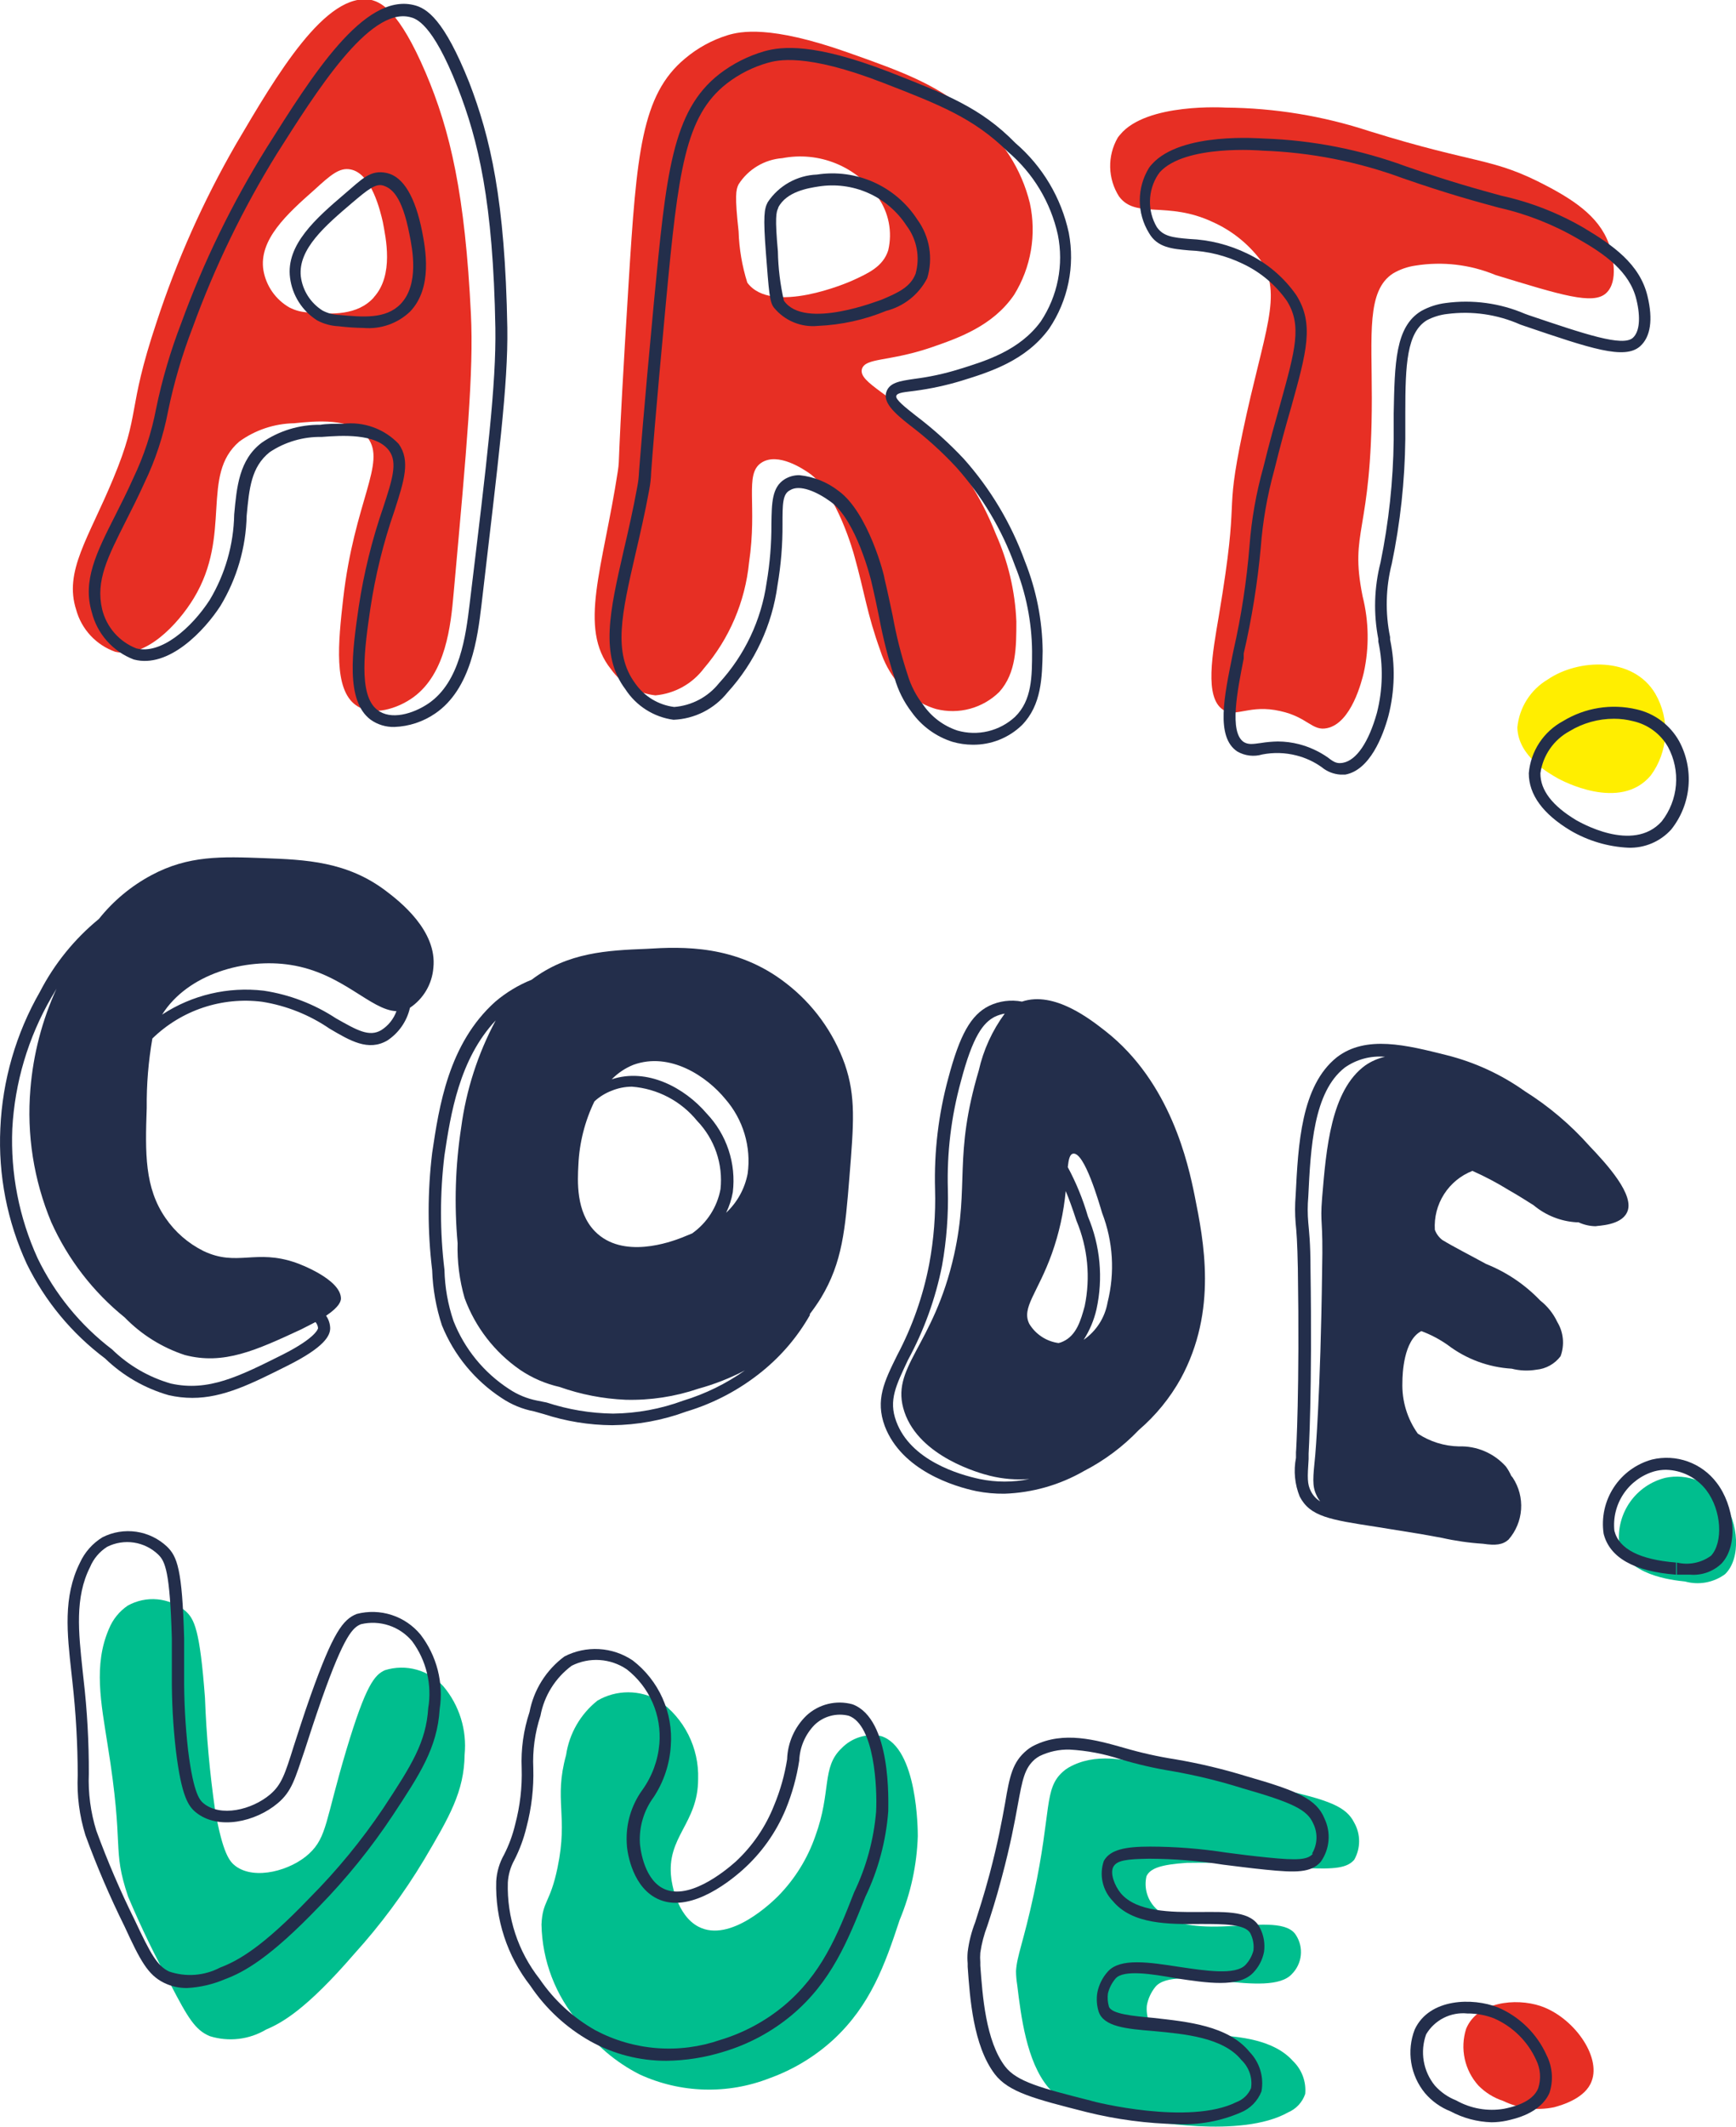 <svg width="330" height="404" viewBox="0 0 330 404" fill="none" xmlns="http://www.w3.org/2000/svg">
    <g clip-path="url(#clip0)">
        <path d="M288.437 138.193C288.614 136.325 289.23 134.526 290.234 132.942C291.238 131.357 292.603 130.032 294.217 129.075C299.964 125.149 310.452 124.63 314.674 131.8C316.054 134.191 316.706 136.931 316.55 139.686C316.394 142.441 315.437 145.091 313.797 147.31C307.952 154.286 296.782 148.219 296.133 147.862C294.412 146.888 288.567 143.644 288.437 138.193Z"
              fill="#FFEE00"/>
        <path d="M320.323 300.429C317.823 300.169 309.121 299.228 307.79 293.16C307.519 290.383 308.255 287.601 309.864 285.32C311.473 283.04 313.848 281.412 316.557 280.733C318.603 280.299 320.732 280.477 322.678 281.244C324.625 282.012 326.301 283.335 327.499 285.049C330.519 289.267 331.006 296.048 327.922 299.033C326.844 299.826 325.6 300.363 324.283 300.605C322.967 300.847 321.613 300.786 320.323 300.429Z"
              fill="#00BE8E"/>
        <path d="M20.716 309.416C17.729 316.263 19.223 323.563 20.456 331.448C23.703 351.5 21.203 350.916 24.353 360.294C26.771 366.02 29.481 371.619 32.471 377.069C35.718 383.299 37.114 385.667 39.906 386.803C41.676 387.352 43.542 387.524 45.383 387.306C47.223 387.088 48.997 386.485 50.589 385.538C53.642 384.24 58.22 381.709 67.344 371.163C72.331 365.66 76.768 359.683 80.592 353.317C85.463 345.076 88.223 340.339 88.32 333.33C88.546 331.008 88.306 328.664 87.615 326.435C86.923 324.207 85.794 322.139 84.294 320.351C82.934 318.827 81.164 317.726 79.195 317.179C77.226 316.633 75.141 316.664 73.189 317.269C71.208 318.145 69.552 320.059 65.85 332.389C61.824 345.855 62.181 348.937 58.772 352.117C55.362 355.297 48.479 357.244 44.777 354.486C43.641 353.642 42.342 352.084 40.88 343.81C39.867 336.754 39.227 329.649 38.965 322.525C37.991 309.546 36.952 307.534 35.231 306.009C33.72 304.761 31.867 303.997 29.915 303.817C27.962 303.638 26.001 304.051 24.288 305.004C22.685 306.087 21.442 307.624 20.716 309.416Z"
              fill="#00BE8E"/>
        <path d="M107.608 333.395C105.238 342.026 108.062 344.816 105.984 354.778C104.588 361.527 103.127 361.04 102.932 365.583C103.062 372.485 105.613 379.123 110.141 384.337C113.138 388.441 117.066 391.777 121.603 394.071C125.457 395.841 129.629 396.817 133.869 396.939C138.109 397.062 142.33 396.329 146.281 394.785C150.789 393.163 154.929 390.659 158.457 387.419C165.438 380.93 168.198 373.305 171.023 364.706C173.127 359.659 174.293 354.272 174.465 348.807C174.465 347.866 174.465 331.967 167.484 329.793C166.141 329.512 164.748 329.576 163.437 329.979C162.125 330.382 160.937 331.111 159.983 332.097C156.119 335.764 158.1 340.274 154.983 348.807C153.503 353.067 151.096 356.945 147.937 360.164C146.865 361.235 138.812 369.152 132.773 366.004C128.552 363.798 127.675 357.438 127.61 356.822C126.603 348.905 132.708 346.471 132.708 337.938C132.801 335.03 132.166 332.146 130.862 329.545C129.558 326.945 127.626 324.71 125.24 323.044C123.47 322.015 121.459 321.474 119.411 321.474C117.363 321.474 115.352 322.015 113.583 323.044C110.346 325.609 108.209 329.311 107.608 333.395Z"
              fill="#00BE8E"/>
        <path d="M196.545 359.71C194.564 368.925 193.298 371.52 193.136 374.441C193.144 375.321 193.22 376.2 193.363 377.069C194.077 382.909 195.116 391.605 199.273 396.537C201.805 399.555 206.676 400.561 216.385 402.507C217.749 402.799 235.867 406.336 244.862 401.274C245.619 400.952 246.3 400.473 246.86 399.869C247.42 399.265 247.845 398.55 248.109 397.77C248.216 396.618 248.061 395.456 247.656 394.372C247.251 393.288 246.607 392.309 245.771 391.508C238.595 383.493 220.314 388.782 218.398 384.013C218.042 383.038 217.908 381.996 218.008 380.963C218.245 379.667 218.803 378.451 219.632 377.426C223.398 372.916 241.257 379.859 245.608 374.96C246.544 374.009 247.13 372.771 247.271 371.445C247.413 370.12 247.101 368.785 246.388 367.659C243.335 362.435 226.418 369.768 219.827 362.63C218.992 361.849 218.378 360.862 218.047 359.768C217.716 358.674 217.681 357.512 217.943 356.4C218.658 354.907 220.671 354.194 225.639 353.869C233.087 353.75 240.536 354.075 247.946 354.843C253.726 355.135 256.096 354.843 257.428 353.285C258.037 352.212 258.357 350.999 258.357 349.765C258.357 348.53 258.037 347.318 257.428 346.244C255.902 343.194 252.687 341.929 242.816 339.755C228.042 336.283 230.704 338.067 219.372 335.472C213.885 334.206 208.17 332.908 203.137 335.764C202.741 335.994 202.371 336.266 202.033 336.575C198.396 339.819 199.922 343.94 196.545 359.71Z"
              fill="#00BE8E"/>
        <path d="M89.522 59.768C88.418 37.055 85.625 24.855 80.917 13.822C75.852 1.979 72.475 0.487 70.624 1.11014e-05C61.954 -1.752 52.538 14.342 44.842 27.418C38.672 38.119 33.623 49.427 29.776 61.163C23.996 78.457 26.853 78.133 21.528 90.917C16.852 102.209 12.112 108.503 14.482 115.836C14.983 117.669 15.922 119.352 17.217 120.742C18.512 122.132 20.125 123.188 21.918 123.818C27.665 125.149 33.802 118.627 36.822 113.663C44.193 101.527 38.023 90.268 45.492 83.876C48.527 81.678 52.166 80.466 55.915 80.404C59.714 80.015 66.922 79.236 69.877 83.13C73.514 87.9 67.344 95.2 65.234 113.76C64.292 122.034 63.383 130.957 67.669 133.974C70.754 136.181 75.592 134.623 78.579 132.449C84.749 127.939 85.69 118.887 86.242 112.592C88.775 84.557 90.041 70.573 89.522 59.768ZM71.046 56.523C67.961 59.93 63.091 59.768 58.61 59.346C57.353 59.304 56.122 58.983 55.005 58.405C53.712 57.662 52.599 56.642 51.746 55.42C50.893 54.197 50.321 52.801 50.07 51.331C49.161 45.556 54.518 40.689 59.811 36.016C62.798 33.291 64.519 31.766 66.63 32.188C70.656 32.934 72.312 40.202 72.767 42.149C73.319 45.134 74.942 52.24 71.046 56.491V56.523Z"
              fill="#E72F24"/>
        <path d="M176.933 66.03C182.193 64.213 188.72 61.942 192.778 56.004C195.997 50.802 197.068 44.555 195.766 38.58C194.198 32.178 190.556 26.475 185.408 22.356C178.589 16.224 172.095 13.822 161.055 9.929C146.313 4.737 140.728 5.97 138.325 6.684C135.348 7.606 132.587 9.118 130.207 11.129C121.927 18.008 121.018 29.203 119.492 53.797C117.219 90.398 117.868 86.634 117.446 89.489C114.621 107.919 109.848 119.308 116.148 127.128C117.125 128.503 118.383 129.656 119.838 130.512C121.293 131.367 122.912 131.906 124.59 132.093C126.4 131.93 128.157 131.39 129.745 130.507C131.334 129.624 132.719 128.418 133.812 126.966C138.655 121.303 141.646 114.294 142.384 106.881C144.007 95.946 141.475 90.106 144.689 87.932C147.904 85.758 152.937 89.295 153.716 89.814C159.106 93.415 162.353 105.421 162.353 105.421C164.399 112.689 164.756 116.421 167.354 123.624C168.056 125.808 169.157 127.843 170.601 129.627C172.444 132.053 175.015 133.827 177.939 134.688C180.052 135.227 182.268 135.211 184.373 134.643C186.478 134.074 188.4 132.972 189.954 131.444C193.201 127.842 193.201 122.878 193.201 118.043C192.964 112.319 191.642 106.693 189.304 101.462C186.577 94.497 182.506 88.136 177.322 82.74C169.724 74.888 163.133 72.747 163.847 70.086C164.561 67.912 168.848 68.756 176.933 66.03ZM161.996 53.311C161.282 53.635 146.703 59.962 142.059 53.7C141.065 50.546 140.508 47.271 140.403 43.966C139.656 37.184 139.884 36.049 140.403 35.011C141.307 33.594 142.529 32.408 143.972 31.547C145.415 30.685 147.039 30.171 148.716 30.046C152.133 29.385 155.67 29.732 158.893 31.046C162.116 32.36 164.887 34.583 166.867 37.444C167.895 38.889 168.603 40.537 168.944 42.276C169.286 44.016 169.253 45.809 168.848 47.535C167.873 50.65 165.048 51.916 161.996 53.311Z"
              fill="#E72F24"/>
        <path d="M239.569 49.352C237.208 46.244 234.105 43.779 230.542 42.181C221.84 38.093 215.898 41.63 212.716 37.314C211.662 35.659 211.081 33.747 211.036 31.786C210.99 29.824 211.481 27.888 212.456 26.185C212.59 25.977 212.742 25.782 212.911 25.601C217.911 19.468 233.01 20.442 233.01 20.442C242.29 20.514 251.502 22.024 260.318 24.919C281.196 31.409 283.567 29.787 294.185 35.4C299.77 38.353 304.608 41.695 306.134 47.276C306.426 48.411 307.79 53.376 305.322 55.679C302.854 57.983 296.717 56.036 284.281 52.24C279.469 50.245 274.196 49.627 269.052 50.455C267.55 50.67 266.105 51.177 264.799 51.948C259.766 55.193 260.772 63.499 260.772 75.634C260.772 101.592 256.454 100.521 259.019 113.273C260.219 118.025 260.297 122.99 259.246 127.777C258.857 129.367 256.908 137.349 252.265 138.322C249.44 138.939 248.563 136.213 243.368 135.078C237.556 133.747 234.991 136.376 232.523 134.851C228.886 132.514 230.477 124.175 231.711 116.875C235.835 92.312 232.555 99.581 236.257 81.929C240.283 62.818 243.985 55.939 239.569 49.352Z"
              fill="#E72F24"/>
        <path d="M281.034 396.18C279.739 394.744 278.842 392.994 278.432 391.105C278.022 389.215 278.113 387.251 278.696 385.408C280.807 380.249 288.113 379.502 292.821 381.06C299.088 383.169 304.381 390.599 302.562 395.337C301.393 398.581 296.977 399.879 295.419 400.301C292.149 400.981 288.746 400.559 285.742 399.1C283.962 398.516 282.348 397.515 281.034 396.18Z"
              fill="#E72F24"/>
        <path d="M60.298 60.871C61.542 61.531 62.917 61.908 64.324 61.974C65.92 62.165 67.524 62.273 69.13 62.299C70.731 62.434 72.343 62.229 73.86 61.698C75.376 61.167 76.763 60.321 77.93 59.216C82.346 54.641 80.852 47.146 80.235 43.934C78.936 37.444 76.696 33.583 73.546 32.869C70.396 32.155 68.773 34.07 65.591 36.763C60.071 41.468 54.323 46.497 55.135 52.759C55.343 54.408 55.914 55.991 56.807 57.393C57.699 58.796 58.892 59.983 60.298 60.871ZM66.954 38.515C69.942 35.984 71.436 34.783 72.897 35.27C74.358 35.757 76.403 37.087 77.832 44.518C78.417 47.373 79.716 54.057 76.144 57.756C73.319 60.676 68.87 60.222 64.552 59.833C63.419 59.807 62.307 59.518 61.305 58.989C60.18 58.279 59.227 57.329 58.513 56.207C57.8 55.085 57.345 53.819 57.181 52.5C56.629 47.308 61.889 42.83 66.954 38.515Z"
              fill="#232E4B"/>
        <path d="M147.092 58.405C148.088 59.638 149.375 60.605 150.837 61.216C152.3 61.828 153.892 62.066 155.47 61.909C159.933 61.721 164.328 60.754 168.458 59.054C170.122 58.63 171.676 57.858 173.02 56.79C174.363 55.722 175.464 54.381 176.251 52.856C176.826 50.978 176.955 48.991 176.628 47.053C176.301 45.116 175.527 43.281 174.368 41.695C172.352 38.588 169.48 36.129 166.099 34.615C162.717 33.101 158.97 32.596 155.307 33.161C153.446 33.232 151.629 33.742 150.003 34.65C148.378 35.558 146.991 36.838 145.956 38.385C145.274 39.651 145.047 41.013 145.599 48.119C146.151 55.225 146.281 57.367 147.092 58.405ZM147.937 39.423C149.528 36.341 153.749 35.724 155.567 35.432C158.78 34.919 162.073 35.347 165.047 36.666C168.02 37.985 170.548 40.138 172.322 42.863C173.295 44.152 173.957 45.649 174.255 47.236C174.554 48.824 174.481 50.458 174.043 52.013C173.069 54.511 170.796 55.582 167.549 56.945C167.386 56.945 152.937 62.818 149.008 57.107L148.066 57.756L149.008 57.107C148.31 54.039 147.929 50.908 147.872 47.762C147.287 41.338 147.547 40.267 147.937 39.521V39.423Z"
              fill="#232E4B"/>
        <path d="M25.424 125.279C32.081 127.063 38.9 119.73 41.887 115.123C45.029 109.937 46.753 104.018 46.888 97.958C47.375 92.799 47.732 88.711 51.271 85.888C54.201 83.94 57.656 82.932 61.175 83C64.779 82.74 71.533 82.221 74.001 85.661C75.592 87.9 74.585 91.079 72.864 96.336C70.728 102.496 69.163 108.839 68.188 115.285C66.987 123.624 65.623 133.066 70.429 136.7C71.751 137.648 73.348 138.138 74.975 138.095C77.753 137.994 80.444 137.105 82.735 135.532C89.587 130.86 90.788 120.996 91.502 115.123C94.749 87.186 96.6 73.136 96.438 62.266C96.016 37.931 93.191 26.055 89.197 15.672C84.424 3.731 81.177 1.525 78.579 0.941C69.097 -1.265 59.356 14.309 50.687 28.067C44.137 38.584 38.696 49.752 34.451 61.39C32.417 66.658 30.82 72.084 29.678 77.614C28.81 82.197 27.348 86.647 25.327 90.852C24.158 93.48 22.957 95.817 21.885 97.958C18.281 105.064 15.683 110.32 17.437 116.258C17.939 118.295 18.929 120.18 20.32 121.75C21.711 123.321 23.463 124.532 25.424 125.279ZM23.931 98.964C25.035 96.79 26.236 94.421 27.438 91.761C29.532 87.424 31.05 82.831 31.951 78.1C33.068 72.681 34.632 67.363 36.627 62.201C40.82 50.684 46.184 39.626 52.635 29.203C60.071 17.489 70.169 1.33 77.93 3.245C79.001 3.504 82.151 4.251 86.989 16.581C90.918 26.639 93.743 38.32 94.165 62.299C94.327 73.039 92.639 86.991 89.262 114.831C88.547 120.704 87.444 129.529 81.469 133.618C78.514 135.629 74.26 136.862 71.728 134.851C68.026 132.06 69.325 122.942 70.396 115.642C71.344 109.316 72.877 103.092 74.975 97.05C76.826 91.306 78.059 87.51 75.787 84.33C74.447 82.916 72.795 81.834 70.963 81.169C69.131 80.504 67.169 80.276 65.234 80.501C63.61 80.501 61.986 80.501 60.882 80.696C56.906 80.647 53.013 81.838 49.745 84.103C45.459 87.348 45.004 92.475 44.517 97.731C44.413 103.451 42.812 109.044 39.874 113.955C36.432 119.276 30.587 124.403 25.911 123.17C24.311 122.544 22.884 121.543 21.754 120.249C20.623 118.955 19.822 117.408 19.417 115.739C18.151 110.32 20.456 105.875 23.931 98.964Z"
              fill="#232E4B"/>
        <path d="M128.032 136.732C130.014 136.651 131.956 136.146 133.726 135.25C135.496 134.354 137.054 133.09 138.293 131.541C143.467 125.863 146.785 118.743 147.806 111.132C148.456 107.327 148.772 103.473 148.748 99.613C148.748 95.752 148.748 93.837 150.177 93.124C152.028 91.955 155.34 93.448 157.84 95.265C162.808 98.737 165.6 110.32 165.6 110.32C166.25 113.046 166.704 115.252 167.127 117.329C167.853 121.206 168.829 125.032 170.049 128.783C170.709 131.133 171.811 133.335 173.296 135.272C175.203 137.944 177.926 139.926 181.056 140.918C182.302 141.278 183.591 141.464 184.888 141.47C188.387 141.516 191.762 140.175 194.272 137.738C198.006 133.91 198.104 128.686 198.201 123.656C198.138 117.818 196.993 112.043 194.824 106.621C192.222 99.453 188.277 92.846 183.2 87.153C180.406 84.176 177.364 81.44 174.108 78.977C172.095 77.387 170.179 75.894 170.374 75.213C170.568 74.531 172.095 74.499 173.945 74.239C176.903 73.848 179.824 73.219 182.68 72.357C188.168 70.67 194.986 68.528 199.435 62.428C203.033 57.09 204.376 50.548 203.169 44.225C201.738 37.58 198.168 31.585 193.006 27.158C186.447 20.442 179.79 17.878 168.847 13.595C154.755 8.177 148.683 8.793 145.306 9.734C142.215 10.626 139.318 12.09 136.766 14.05C127.707 21.091 126.636 33.129 124.33 57.139C122.22 79.561 121.7 86.926 121.473 89.587C121.439 90.546 121.331 91.5 121.148 92.442C120.336 96.887 119.395 101.008 118.55 104.61C115.92 116.129 114.004 124.435 118.875 130.924C119.892 132.495 121.237 133.827 122.818 134.829C124.398 135.832 126.177 136.481 128.032 136.732ZM120.791 105.259C121.635 101.625 122.609 97.471 123.421 92.994C123.625 91.923 123.745 90.838 123.778 89.749C123.973 86.991 124.525 79.625 126.603 57.302C128.941 32.447 130.207 22.032 138.195 15.834C140.502 14.06 143.124 12.739 145.923 11.941C147.677 11.454 153.034 9.961 167.971 15.769C178.589 19.89 185.083 22.421 191.577 28.813C196.395 32.897 199.738 38.448 201.091 44.615C201.657 47.436 201.662 50.34 201.105 53.163C200.548 55.986 199.44 58.671 197.844 61.066C193.817 66.582 187.421 68.561 182.258 70.151C179.513 71 176.699 71.608 173.848 71.968C170.958 72.39 169.01 72.682 168.458 74.564C167.906 76.446 169.854 78.36 172.971 80.793C176.117 83.175 179.05 85.824 181.738 88.711C186.639 94.189 190.442 100.555 192.941 107.465C195.03 112.622 196.131 118.125 196.188 123.689C196.188 128.491 196.188 133.034 192.941 136.181C191.494 137.517 189.727 138.457 187.81 138.912C185.893 139.367 183.892 139.32 181.998 138.777C179.361 137.904 177.081 136.195 175.504 133.91C174.152 132.19 173.139 130.23 172.517 128.134C171.317 124.483 170.373 120.754 169.692 116.972C169.237 114.863 168.783 112.624 168.133 109.899C168.133 109.379 165.048 97.342 159.399 93.253C157.25 91.579 154.673 90.544 151.963 90.268C150.966 90.253 149.986 90.523 149.138 91.047C146.735 92.572 146.702 95.492 146.638 99.548C146.659 103.277 146.355 107.001 145.728 110.677C144.71 117.816 141.551 124.479 136.669 129.789C135.635 131.082 134.347 132.149 132.883 132.925C131.42 133.701 129.813 134.168 128.162 134.299C126.674 134.112 125.243 133.614 123.962 132.837C122.681 132.06 121.578 131.021 120.726 129.789C116.472 124.013 118.193 116.55 120.791 105.259Z"
              fill="#232E4B"/>
        <path d="M226.061 47.568C229.587 47.704 233.047 48.565 236.224 50.099C239.598 51.682 242.498 54.12 244.634 57.172C247.524 61.812 246.225 66.452 243.4 76.64C242.426 80.112 241.322 84.006 240.153 88.775C238.789 93.641 237.908 98.63 237.523 103.669C236.981 110.374 235.961 117.031 234.471 123.591L234.276 124.532C232.75 132.157 231.029 140.01 235.218 142.768C235.93 143.175 236.717 143.434 237.532 143.528C238.347 143.623 239.172 143.552 239.959 143.319C242.111 142.901 244.329 142.967 246.453 143.514C248.167 143.948 249.785 144.696 251.226 145.72C252.245 146.567 253.507 147.067 254.83 147.148H255.707C260.415 146.304 262.883 139.815 263.922 136.019C265.145 131.262 265.256 126.288 264.247 121.482V121.028C263.296 116.413 263.407 111.642 264.571 107.076C266.189 99.292 267.048 91.371 267.137 83.422C267.137 81.67 267.137 79.982 267.137 78.36C267.137 69.21 267.429 63.175 271.228 60.839C272.45 60.195 273.783 59.787 275.157 59.638C279.865 59.033 284.649 59.729 288.989 61.65L289.736 61.909C302.432 66.225 308.829 68.399 311.784 65.77C313.765 63.986 314.252 60.709 313.18 56.263C311.719 50.099 306.491 46.529 301.069 43.285C296.201 40.449 290.921 38.391 285.418 37.184C281.164 36.016 275.871 34.589 267.266 31.604C258.61 28.419 249.502 26.634 240.283 26.315C239.634 26.315 224.567 24.984 218.983 31.182C218.78 31.393 218.595 31.621 218.43 31.863C217.275 33.73 216.663 35.882 216.663 38.077C216.663 40.272 217.275 42.424 218.43 44.29C220.022 47.048 222.814 47.276 226.061 47.568ZM220.119 33.194L220.476 32.707C225.314 27.385 239.731 28.586 239.959 28.618C249.101 28.933 258.134 30.707 266.714 33.875C275.287 36.86 280.872 38.353 284.931 39.456C290.252 40.656 295.356 42.67 300.062 45.426C305.03 48.249 309.803 51.591 311.07 56.912C311.914 60.384 311.654 63.045 310.388 64.18C308.439 65.9 301.328 63.499 290.58 59.865L289.866 59.605C285.132 57.578 279.936 56.872 274.832 57.561C273.19 57.763 271.602 58.281 270.156 59.086C265.221 62.072 265.123 68.983 264.929 78.555C264.929 80.145 264.929 81.799 264.929 83.584C264.833 91.4 263.996 99.19 262.428 106.849C261.211 111.603 261.067 116.568 262.006 121.385V121.872C262.961 126.342 262.872 130.972 261.746 135.402C260.188 140.983 257.85 144.455 255.252 144.909C254.246 145.071 253.694 144.909 252.427 143.903C250.763 142.74 248.905 141.883 246.94 141.372C245.625 141.032 244.272 140.857 242.913 140.853C241.825 140.872 240.74 140.969 239.666 141.145C238.075 141.372 237.264 141.47 236.419 140.951C233.627 139.069 235.218 131.216 236.419 125.084V124.143C237.96 117.497 239.045 110.754 239.666 103.961C240.036 99.045 240.885 94.176 242.199 89.424C243.368 84.687 244.44 80.793 245.446 77.354C248.369 66.841 249.862 61.552 246.42 56.069C244.06 52.682 240.86 49.965 237.134 48.184C233.686 46.501 229.927 45.55 226.094 45.394C222.847 45.134 221.093 44.874 219.892 43.122C219.006 41.608 218.559 39.879 218.599 38.126C218.639 36.373 219.165 34.665 220.119 33.194Z"
              fill="#232E4B"/>
        <path d="M297.107 136.992C295.286 137.972 293.739 139.39 292.605 141.118C291.471 142.846 290.787 144.829 290.613 146.888C290.613 150.944 293.275 154.611 298.568 157.791C301.902 159.734 305.656 160.847 309.511 161.035C311.046 161.089 312.573 160.805 313.987 160.206C315.401 159.606 316.666 158.704 317.693 157.564C319.559 155.221 320.696 152.382 320.961 149.4C321.227 146.418 320.61 143.423 319.187 140.788C318.338 139.272 317.179 137.952 315.786 136.912C314.394 135.872 312.797 135.137 311.102 134.753C306.324 133.629 301.295 134.433 297.107 136.992ZM317.076 141.892C318.273 144.111 318.797 146.631 318.583 149.144C318.37 151.656 317.429 154.052 315.875 156.039C310.355 162.171 300.094 156.039 299.64 155.811C295.094 153.086 292.788 150.101 292.821 146.888C293.052 145.219 293.672 143.628 294.631 142.241C295.589 140.855 296.86 139.713 298.341 138.906C300.894 137.352 303.826 136.533 306.816 136.538C308.031 136.537 309.242 136.689 310.42 136.992C311.81 137.299 313.121 137.894 314.267 138.737C315.414 139.581 316.371 140.656 317.076 141.892Z"
              fill="#232E4B"/>
        <path d="M19.969 258.053C23.363 261.332 27.511 263.728 32.048 265.029C33.529 265.372 35.043 265.546 36.562 265.548C42.472 265.548 47.829 262.855 54.745 259.383C61.662 255.911 62.766 253.737 62.766 252.309C62.747 251.46 62.476 250.636 61.986 249.941C64.552 248.221 64.779 247.183 64.811 246.696C64.811 242.965 56.661 240.012 56.272 239.882C48.576 237.189 45.069 240.693 38.672 237.643C35.775 236.203 33.294 234.048 31.464 231.381C27.47 225.605 27.6 219.051 27.892 210.452C27.847 206.038 28.206 201.628 28.964 197.279C31.694 194.621 34.99 192.613 38.605 191.405C42.22 190.198 46.061 189.821 49.843 190.303C54.431 191.036 58.8 192.776 62.636 195.397C66.597 197.733 70.007 199.745 73.611 197.668C75.803 196.229 77.352 193.995 77.93 191.438C79.193 190.594 80.249 189.476 81.019 188.167C81.789 186.858 82.254 185.392 82.378 183.878C83.157 176.772 75.884 171.159 73.449 169.309C66.013 163.631 58.09 163.307 50.135 163.015C42.179 162.723 35.848 162.463 28.769 166.259C24.914 168.321 21.522 171.147 18.8 174.566C14.162 178.362 10.35 183.066 7.598 188.388C3.046 196.315 0.462 205.216 0.065 214.346C-0.357 223.213 1.37 232.051 5.098 240.109C8.569 247.179 13.665 253.328 19.969 258.053ZM55.2 183.294C65.136 184.819 70.396 191.893 75.364 192.087C74.827 193.575 73.811 194.841 72.475 195.689C70.169 197.052 67.831 195.689 63.87 193.45C59.725 190.728 55.039 188.934 50.135 188.194C43.361 187.393 36.52 189.001 30.815 192.736C35.718 184.949 46.66 181.964 55.2 183.294ZM2.338 214.411C2.812 205.649 5.349 197.122 9.741 189.524C10.066 189.005 10.39 188.421 10.748 187.804C7.997 193.828 6.316 200.284 5.78 206.883C5.051 215.504 6.409 224.174 9.741 232.16C12.907 239.207 17.69 245.41 23.703 250.265C26.88 253.532 30.802 255.982 35.133 257.404C42.536 259.35 48.706 256.495 57.246 252.536L59.973 251.141C60.257 251.468 60.428 251.878 60.46 252.309C60.46 252.309 60.266 254.029 53.706 257.339C45.459 261.459 39.614 264.412 32.471 262.822C28.268 261.613 24.431 259.384 21.301 256.333C15.283 251.75 10.433 245.814 7.143 239.006C3.628 231.3 1.981 222.873 2.338 214.411Z"
              fill="#232E4B"/>
        <path d="M101.536 268.111L103.387 268.63C107.582 269.998 111.963 270.71 116.375 270.739C121.187 270.687 125.953 269.809 130.467 268.144C135.755 266.56 140.677 263.946 144.949 260.454C148.576 257.501 151.626 253.904 153.944 249.843V249.616C154.658 248.675 155.373 247.669 156.054 246.566C160.146 239.785 160.665 233.587 161.477 223.496C162.289 213.405 162.711 208.311 160.6 202.178C158.428 196.053 154.526 190.689 149.365 186.734C139.949 179.433 129.688 179.822 122.934 180.244C115.498 180.536 107.933 180.893 101.049 186.117C98.546 187.123 96.222 188.525 94.165 190.27C85.236 198.252 83.45 210.258 82.151 219.019C81.258 226.411 81.258 233.885 82.151 241.277C82.268 244.841 82.891 248.37 84.002 251.758C86.289 257.417 90.255 262.241 95.367 265.58C97.231 266.832 99.329 267.693 101.536 268.111ZM120.402 202.276C127.383 199.745 134.396 204.515 137.871 208.765C139.55 210.689 140.798 212.95 141.532 215.395C142.266 217.841 142.468 220.415 142.124 222.945C141.584 225.793 140.151 228.395 138.033 230.375C138.634 229.142 139.06 227.832 139.3 226.481C139.627 223.776 139.352 221.032 138.493 218.446C137.634 215.86 136.213 213.496 134.331 211.523C130.11 206.591 122.999 202.795 116.278 205.034C117.447 203.839 118.851 202.9 120.402 202.276ZM109.946 221.29C110.13 217.101 111.169 212.993 112.998 209.22C113.944 208.351 115.046 207.668 116.245 207.208C117.481 206.698 118.805 206.433 120.142 206.429C122.536 206.617 124.868 207.289 126.994 208.405C129.121 209.52 130.998 211.056 132.513 212.919C134.158 214.626 135.409 216.673 136.178 218.915C136.946 221.157 137.214 223.541 136.962 225.897C136.328 229.293 134.394 232.308 131.571 234.301L129.591 235.112C127.578 235.891 118.356 239.331 113.063 233.879C109.459 230.18 109.784 224.307 109.946 221.29ZM86.21 250.947C85.142 247.809 84.562 244.526 84.489 241.212C83.612 233.992 83.612 226.693 84.489 219.473C85.658 211.686 87.281 201.238 94.23 193.84C90.844 200.163 88.622 207.043 87.671 214.152C86.552 221.43 86.323 228.817 86.989 236.151C86.891 239.681 87.341 243.205 88.32 246.599C90.348 252.12 94.034 256.88 98.873 260.227C101.149 261.766 103.693 262.867 106.374 263.471C110.408 264.899 114.632 265.72 118.908 265.905C123.618 266.031 128.314 265.317 132.773 263.796C135.832 262.956 138.793 261.793 141.605 260.324C138.031 262.853 134.073 264.792 129.883 266.067C125.609 267.648 121.095 268.482 116.538 268.533C112.244 268.476 107.985 267.765 103.906 266.424L102.121 266.067C100.205 265.695 98.384 264.945 96.763 263.861C91.987 260.757 88.299 256.243 86.21 250.947Z"
              fill="#232E4B"/>
        <path d="M190.928 283.751C196.249 283.574 201.446 282.092 206.059 279.435C209.942 277.436 213.465 274.804 216.482 271.648C219.686 268.896 222.379 265.601 224.437 261.914C231.516 248.935 228.789 235.632 227.1 227.163C225.866 221.063 222.522 205.585 210.15 195.884C207.325 193.677 200.409 188.194 194.272 190.27C192.15 189.859 189.952 190.144 188.005 191.082C184.563 192.801 182.453 196.533 180.245 204.872C178.389 211.721 177.547 218.804 177.745 225.897C177.882 230.66 177.512 235.424 176.641 240.109C175.481 246.167 173.423 252.017 170.536 257.468C168.101 262.4 166.347 265.937 168.198 270.934C171.445 279.37 181.414 282.388 185.602 283.264C187.356 283.609 189.141 283.772 190.928 283.751ZM199.955 238.13C201.32 234.295 202.203 230.306 202.585 226.254C203.169 227.65 203.851 229.499 204.63 231.9C206.782 237.026 207.325 242.683 206.189 248.124L207.325 248.416L208.429 248.74C209.731 242.83 209.164 236.662 206.806 231.089C205.864 227.837 204.579 224.693 202.974 221.712C203.137 220.187 203.364 219.246 204.013 219.148C206.156 218.856 208.916 228.461 209.501 230.408C211.595 235.832 211.958 241.771 210.54 247.41C210.292 248.837 209.763 250.2 208.983 251.42C208.202 252.64 207.186 253.692 205.994 254.516C207.131 252.744 207.955 250.791 208.429 248.74L207.325 248.416L206.189 248.124C205.475 250.719 204.663 253.672 202.065 254.84C201.797 254.971 201.513 255.069 201.221 255.132C200.083 254.977 198.995 254.57 198.034 253.941C197.074 253.313 196.266 252.478 195.668 251.498C194.11 248.416 197.259 245.658 199.955 238.13ZM170.374 270.026C168.848 265.97 170.374 263.114 172.582 258.377C175.639 252.757 177.828 246.708 179.076 240.434C179.933 235.638 180.303 230.768 180.18 225.897C179.986 218.999 180.817 212.11 182.648 205.456C184.921 196.792 186.901 194.261 189.142 193.126C189.731 192.853 190.353 192.657 190.993 192.542C188.619 195.765 186.939 199.443 186.057 203.347C181.186 219.797 184.336 224.956 181.381 238.292C177.452 255.976 169.042 259.707 171.932 268.241C174.822 276.775 186.317 279.889 188.168 280.344C190.629 280.953 193.173 281.162 195.701 280.96C192.574 281.61 189.346 281.61 186.219 280.96C182.258 280.117 173.101 277.423 170.374 270.026Z"
              fill="#232E4B"/>
        <path d="M309.251 230.375C310.972 227.13 305.322 221.03 302.14 217.688C298.552 213.652 294.408 210.145 289.834 207.273C285.337 204.08 280.282 201.758 274.93 200.426C267.429 198.544 259.668 196.565 254.116 200.848C247.329 206.267 246.777 217.396 246.29 227.13C246.146 228.869 246.146 230.616 246.29 232.354C246.453 233.879 246.615 235.956 246.713 240.985C247.07 264.185 246.388 275.769 246.355 275.898V276.937C245.873 279.409 246.121 281.968 247.07 284.302C249.05 288.099 252.752 288.683 261.617 290.045L270.059 291.408L274.02 292.122C276.616 292.708 279.255 293.088 281.911 293.258C284.346 293.615 285.645 293.452 286.749 292.479C288.157 290.876 288.999 288.855 289.146 286.727C289.292 284.599 288.735 282.482 287.561 280.701L287.268 280.344C286.997 279.725 286.659 279.138 286.262 278.592C285.141 277.334 283.757 276.34 282.208 275.678C280.659 275.016 278.984 274.704 277.3 274.763C274.524 274.704 271.822 273.861 269.507 272.329C267.489 269.494 266.462 266.073 266.585 262.595C266.585 261.005 266.812 254.581 270.189 252.861C271.961 253.519 273.642 254.403 275.189 255.489C278.709 258.169 282.948 259.74 287.366 259.999C288.894 260.391 290.487 260.457 292.042 260.194C292.947 260.113 293.825 259.843 294.619 259.401C295.414 258.96 296.106 258.357 296.652 257.631C297.043 256.572 297.19 255.439 297.083 254.316C296.977 253.192 296.618 252.108 296.036 251.141C295.287 249.544 294.175 248.144 292.788 247.053C289.895 244.028 286.385 241.66 282.495 240.109C279.248 238.325 276.326 236.864 274.15 235.534C273.517 235.037 273.033 234.375 272.754 233.62C272.604 231.238 273.215 228.871 274.499 226.859C275.783 224.846 277.673 223.294 279.898 222.425C282.271 223.481 284.571 224.695 286.781 226.06C288.73 227.163 290.223 228.136 291.522 228.947C293.821 230.874 296.678 232.011 299.672 232.192H300.062C301.08 232.666 302.186 232.92 303.309 232.938C303.796 232.809 308.05 232.809 309.251 230.375ZM259.506 202.406C253.012 207.143 252.103 218.142 251.323 227.552C250.901 232.776 251.551 231.251 251.323 241.342C251.031 264.866 250.025 276.32 250.025 276.32C249.602 280.701 249.375 282.226 250.284 284.108C250.465 284.502 250.694 284.872 250.966 285.211C250.217 284.76 249.61 284.108 249.213 283.329C248.466 281.901 248.531 280.701 248.758 277.164V276.126C248.758 276.126 249.473 264.347 249.115 241.05C249.115 235.956 248.823 233.814 248.693 232.257C248.549 230.627 248.549 228.987 248.693 227.357C249.148 218.013 249.667 207.435 255.642 202.795C257.864 201.234 260.567 200.51 263.273 200.751C261.922 201.053 260.642 201.615 259.506 202.406Z"
              fill="#232E4B"/>
        <path d="M326.331 281.674C324.933 279.82 323.024 278.415 320.837 277.631C318.651 276.847 316.283 276.718 314.024 277.261C311.037 278.083 308.453 279.969 306.76 282.563C305.068 285.157 304.383 288.28 304.835 291.343C305.972 295.886 310.615 298.514 318.603 299.131V297.963V296.827C311.719 296.275 307.757 294.264 306.881 290.792C306.622 288.318 307.241 285.832 308.63 283.769C310.019 281.705 312.089 280.194 314.479 279.5C315.199 279.305 315.941 279.207 316.687 279.208C318.172 279.238 319.631 279.601 320.957 280.269C322.283 280.938 323.443 281.894 324.35 283.069C327.272 286.898 327.597 292.966 325.259 295.529C324.335 296.203 323.276 296.668 322.155 296.892C321.034 297.116 319.877 297.094 318.765 296.827V297.963V299.131C319.577 299.131 320.421 299.131 321.298 299.131C322.381 299.218 323.471 299.076 324.495 298.712C325.519 298.349 326.455 297.773 327.24 297.022C330.617 293.452 329.61 285.925 326.331 281.674Z"
              fill="#232E4B"/>
        <path d="M67.799 306.594C65.201 307.632 63.318 310.098 59.064 322.038C57.603 326.159 56.629 329.307 55.817 331.773C54.161 337.061 53.512 339.041 51.336 340.89C47.829 343.843 41.92 345.206 38.705 342.577C38.056 342.026 36.822 341.02 35.75 332.454C35.223 327.757 34.974 323.033 35.003 318.307C35.003 316.23 35.003 313.959 35.003 311.266C34.646 298.027 33.672 295.691 31.756 293.809C30.143 292.285 28.099 291.296 25.902 290.976C23.705 290.657 21.463 291.023 19.482 292.025C17.603 293.173 16.11 294.857 15.196 296.859C11.949 303.349 12.761 310.325 13.573 317.723L13.768 319.507C14.426 325.39 14.762 331.304 14.774 337.224C14.599 341.076 15.093 344.929 16.235 348.613C18.395 354.52 20.877 360.304 23.671 365.939C26.659 372.429 28.087 375.122 31.139 376.647C32.512 377.324 34.025 377.669 35.555 377.653C38.05 377.522 40.501 376.95 42.796 375.966C46.368 374.635 51.304 371.942 60.688 362.143C65.885 356.818 70.571 351.017 74.683 344.816C79.748 337.126 83.125 332.065 83.58 324.667C83.957 322.185 83.829 319.654 83.204 317.223C82.579 314.792 81.47 312.512 79.943 310.52C78.504 308.776 76.597 307.479 74.445 306.783C72.293 306.088 69.987 306.022 67.799 306.594ZM81.404 324.472C80.982 330.961 78.319 335.212 72.864 343.486C68.763 349.585 64.087 355.278 58.902 360.488C49.843 369.963 45.199 372.494 41.855 373.759C40.368 374.542 38.737 375.011 37.061 375.14C35.386 375.268 33.702 375.052 32.114 374.505C29.873 373.402 28.672 371.261 25.619 364.771C22.876 359.241 20.437 353.565 18.314 347.769C17.222 344.264 16.739 340.599 16.885 336.932C16.907 330.925 16.571 324.923 15.878 318.956L15.683 317.171C14.937 310.13 14.19 303.479 17.112 297.703C17.771 296.113 18.905 294.765 20.359 293.842C21.937 293.05 23.723 292.768 25.468 293.035C27.213 293.302 28.832 294.106 30.1 295.334C31.399 296.6 32.308 298.579 32.666 311.233C32.666 313.894 32.666 316.165 32.666 318.242C32.631 323.045 32.892 327.845 33.445 332.616C34.516 341.377 35.848 343.129 37.211 344.265C41.465 347.737 48.609 346.082 52.797 342.545C55.492 340.274 56.044 337.97 57.96 332.357C58.739 329.923 59.746 326.808 61.207 322.622C65.461 310.617 67.085 309.157 68.611 308.54C70.376 308.121 72.223 308.203 73.944 308.776C75.665 309.349 77.192 310.391 78.352 311.785C79.684 313.588 80.641 315.64 81.166 317.819C81.69 319.998 81.771 322.261 81.404 324.472Z"
              fill="#232E4B"/>
        <path d="M162.061 323.758C160.539 323.338 158.933 323.314 157.399 323.688C155.864 324.063 154.451 324.825 153.294 325.9C151.039 328.088 149.723 331.066 149.625 334.206C149.15 337.203 148.322 340.133 147.157 342.934C145.555 347.005 143.058 350.665 139.851 353.642C137.741 355.524 130.532 361.397 125.759 358.574C122.22 356.497 121.668 350.722 121.635 350.073C121.483 346.958 122.412 343.886 124.265 341.377C126.178 338.47 127.298 335.115 127.512 331.643C127.75 328.55 127.213 325.447 125.948 322.615C124.684 319.782 122.733 317.309 120.272 315.419C118.373 314.142 116.165 313.399 113.88 313.268C111.595 313.137 109.316 313.622 107.283 314.673C103.83 317.233 101.466 320.997 100.659 325.218C99.517 328.657 99.011 332.274 99.165 335.893C99.276 339.493 98.86 343.089 97.932 346.568C97.461 348.561 96.753 350.489 95.821 352.312C94.94 353.862 94.429 355.594 94.327 357.373C94.102 364.548 96.4 371.574 100.822 377.231C103.74 381.571 107.631 385.171 112.186 387.744C116.605 390.2 121.579 391.485 126.636 391.475C130.337 391.44 134.013 390.86 137.546 389.756C142.305 388.337 146.724 385.963 150.534 382.78C158.035 376.485 161.185 368.633 164.497 360.326C166.944 355.235 168.419 349.734 168.848 344.102C168.848 342.448 169.53 326.549 162.061 323.758ZM166.542 344.135C166.095 349.463 164.676 354.665 162.354 359.482C159.106 367.854 156.087 375.09 149.008 381.027C145.447 383.98 141.328 386.187 136.897 387.517C133.026 388.857 128.92 389.384 124.835 389.066C120.751 388.748 116.777 387.591 113.16 385.667C108.93 383.279 105.307 379.948 102.575 375.933C98.471 370.72 96.333 364.23 96.535 357.6C96.625 356.109 97.046 354.657 97.769 353.35C98.78 351.371 99.554 349.28 100.075 347.12C101.044 343.459 101.481 339.678 101.374 335.893C101.22 332.518 101.682 329.142 102.737 325.932L101.633 325.575L102.737 325.932C103.445 322.127 105.568 318.73 108.679 316.425C110.325 315.599 112.162 315.227 114 315.347C115.838 315.467 117.61 316.074 119.135 317.106C121.274 318.77 122.962 320.942 124.045 323.424C125.128 325.906 125.572 328.62 125.337 331.318C125.056 334.466 123.935 337.48 122.09 340.047C119.993 342.956 118.951 346.492 119.135 350.073C119.135 351.338 119.947 357.795 124.395 360.391C130.337 363.895 138.13 357.925 141.183 355.199C144.742 352.024 147.539 348.086 149.365 343.681C150.583 340.71 151.444 337.606 151.93 334.433C152.031 331.889 153.072 329.473 154.853 327.652C155.702 326.84 156.742 326.256 157.878 325.955C159.014 325.655 160.207 325.647 161.347 325.932C166.25 327.717 166.77 339.69 166.542 344.135Z"
              fill="#232E4B"/>
        <path d="M237.036 337.451C232.577 336.074 228.032 334.99 223.431 334.206C220.14 333.695 216.886 332.969 213.69 332.032C208.3 330.507 202.195 328.787 196.578 331.578C196.077 331.823 195.608 332.128 195.181 332.486C192.486 334.725 191.934 337.321 191.058 342.545C190.473 345.79 189.694 350.04 188.103 356.043C186.966 360.294 186.025 363.084 185.375 365.161C184.666 366.976 184.186 368.873 183.947 370.806C183.881 371.53 183.881 372.257 183.947 372.98V373.597C184.369 379.535 184.986 388.555 189.077 393.974C191.707 397.446 196.675 398.711 206.514 401.209C212.221 402.628 218.07 403.401 223.95 403.513C228.027 403.675 232.088 402.921 235.835 401.307C236.735 400.942 237.551 400.397 238.232 399.705C238.914 399.013 239.446 398.189 239.796 397.283C240.042 395.951 239.968 394.579 239.578 393.282C239.188 391.984 238.495 390.797 237.556 389.821C233.464 384.759 225.606 384.045 219.307 383.331C215.346 382.974 211.287 382.585 210.8 381.19C210.565 380.379 210.499 379.529 210.605 378.691C210.865 377.623 211.377 376.633 212.099 375.803C213.657 374.149 218.918 374.96 223.561 375.803C229.373 376.679 235.413 377.62 238.173 374.797C239.258 373.693 239.992 372.294 240.283 370.774C240.501 369.216 240.228 367.628 239.504 366.231C237.88 362.987 233.27 363.181 227.944 363.214C222.619 363.246 216.093 363.214 213.073 359.677C211.871 358.217 210.962 355.848 211.644 354.615C212.326 353.382 214.209 353.155 218.43 353.09C223.161 353.106 227.883 353.486 232.555 354.226C234.991 354.518 237.588 354.875 240.543 355.167C246.323 355.751 249.213 355.783 251.064 353.674C251.902 352.493 252.411 351.11 252.536 349.667C252.662 348.224 252.4 346.773 251.778 345.465C250.284 341.799 246.777 340.241 237.036 337.451ZM249.57 352.149C248.563 353.285 246.745 353.447 240.998 352.863C238.075 352.571 235.51 352.247 233.075 351.922C228.294 351.177 223.464 350.797 218.625 350.787C213.95 350.787 211.027 351.338 209.826 353.512C209.379 354.818 209.303 356.222 209.607 357.568C209.911 358.914 210.582 360.149 211.547 361.137C215.248 365.583 222.1 365.55 228.204 365.485C232.555 365.485 236.744 365.485 237.686 367.27C238.194 368.271 238.397 369.399 238.27 370.514C238.005 371.549 237.48 372.498 236.744 373.272C234.828 375.252 229.146 374.376 224.113 373.629C218.43 372.753 213.008 371.91 210.637 374.473C209.593 375.61 208.885 377.014 208.592 378.529C208.396 379.744 208.485 380.988 208.852 382.163C209.826 384.986 214.014 385.408 219.307 385.83C225.184 386.381 232.523 387.03 235.997 391.346C236.705 392.022 237.24 392.858 237.556 393.784C237.873 394.711 237.962 395.699 237.815 396.667C237.556 397.277 237.174 397.828 236.694 398.285C236.214 398.743 235.645 399.098 235.023 399.328C226.126 403.773 208.072 399.328 207.293 399.036C197.974 396.667 193.298 395.466 191.058 392.546C187.356 387.679 186.772 379.081 186.349 373.402V372.753C186.299 372.149 186.299 371.541 186.349 370.936C186.606 369.195 187.053 367.487 187.681 365.842C188.363 363.765 189.304 360.91 190.441 356.595C192.064 350.527 192.876 346.147 193.46 342.934C194.37 337.97 194.759 335.926 196.708 334.206C196.993 333.975 197.297 333.769 197.617 333.59C199.387 332.737 201.334 332.314 203.299 332.357C206.614 332.54 209.889 333.162 213.04 334.206C216.235 335.165 219.489 335.913 222.782 336.445C227.296 337.233 231.754 338.317 236.127 339.69C245.868 342.48 248.498 343.81 249.635 346.406C250.078 347.301 250.289 348.293 250.249 349.291C250.21 350.288 249.92 351.26 249.408 352.117L249.57 352.149Z"
              fill="#232E4B"/>
        <path d="M284.703 381.319C279.995 379.47 271.715 379.535 268.923 385.538C268.149 387.542 267.922 389.715 268.264 391.836C268.607 393.956 269.506 395.948 270.871 397.608C272.183 399.149 273.856 400.342 275.741 401.08C278.143 402.367 280.811 403.077 283.534 403.156C284.473 403.151 285.408 403.053 286.327 402.864C287.95 402.507 292.821 401.469 294.542 397.575C295.311 395.231 295.124 392.678 294.022 390.47C292.187 386.351 288.857 383.081 284.703 381.319ZM292.399 396.699C291.295 399.457 287.333 400.301 285.905 400.593C282.781 401.119 279.572 400.558 276.813 399.003C275.257 398.394 273.866 397.427 272.754 396.18C271.661 394.838 270.934 393.237 270.644 391.531C270.354 389.825 270.51 388.073 271.098 386.446C271.889 385.109 273.046 384.027 274.432 383.325C275.819 382.624 277.377 382.333 278.924 382.488C280.643 382.474 282.35 382.782 283.956 383.396C287.53 384.946 290.4 387.768 292.009 391.313C292.837 392.989 292.976 394.922 292.399 396.699Z"
              fill="#232E4B"/>
    </g>
    <defs>
        <clipPath id="clip0">
            <rect width="330" height="404" fill="white"/>
        </clipPath>
    </defs>
</svg>
